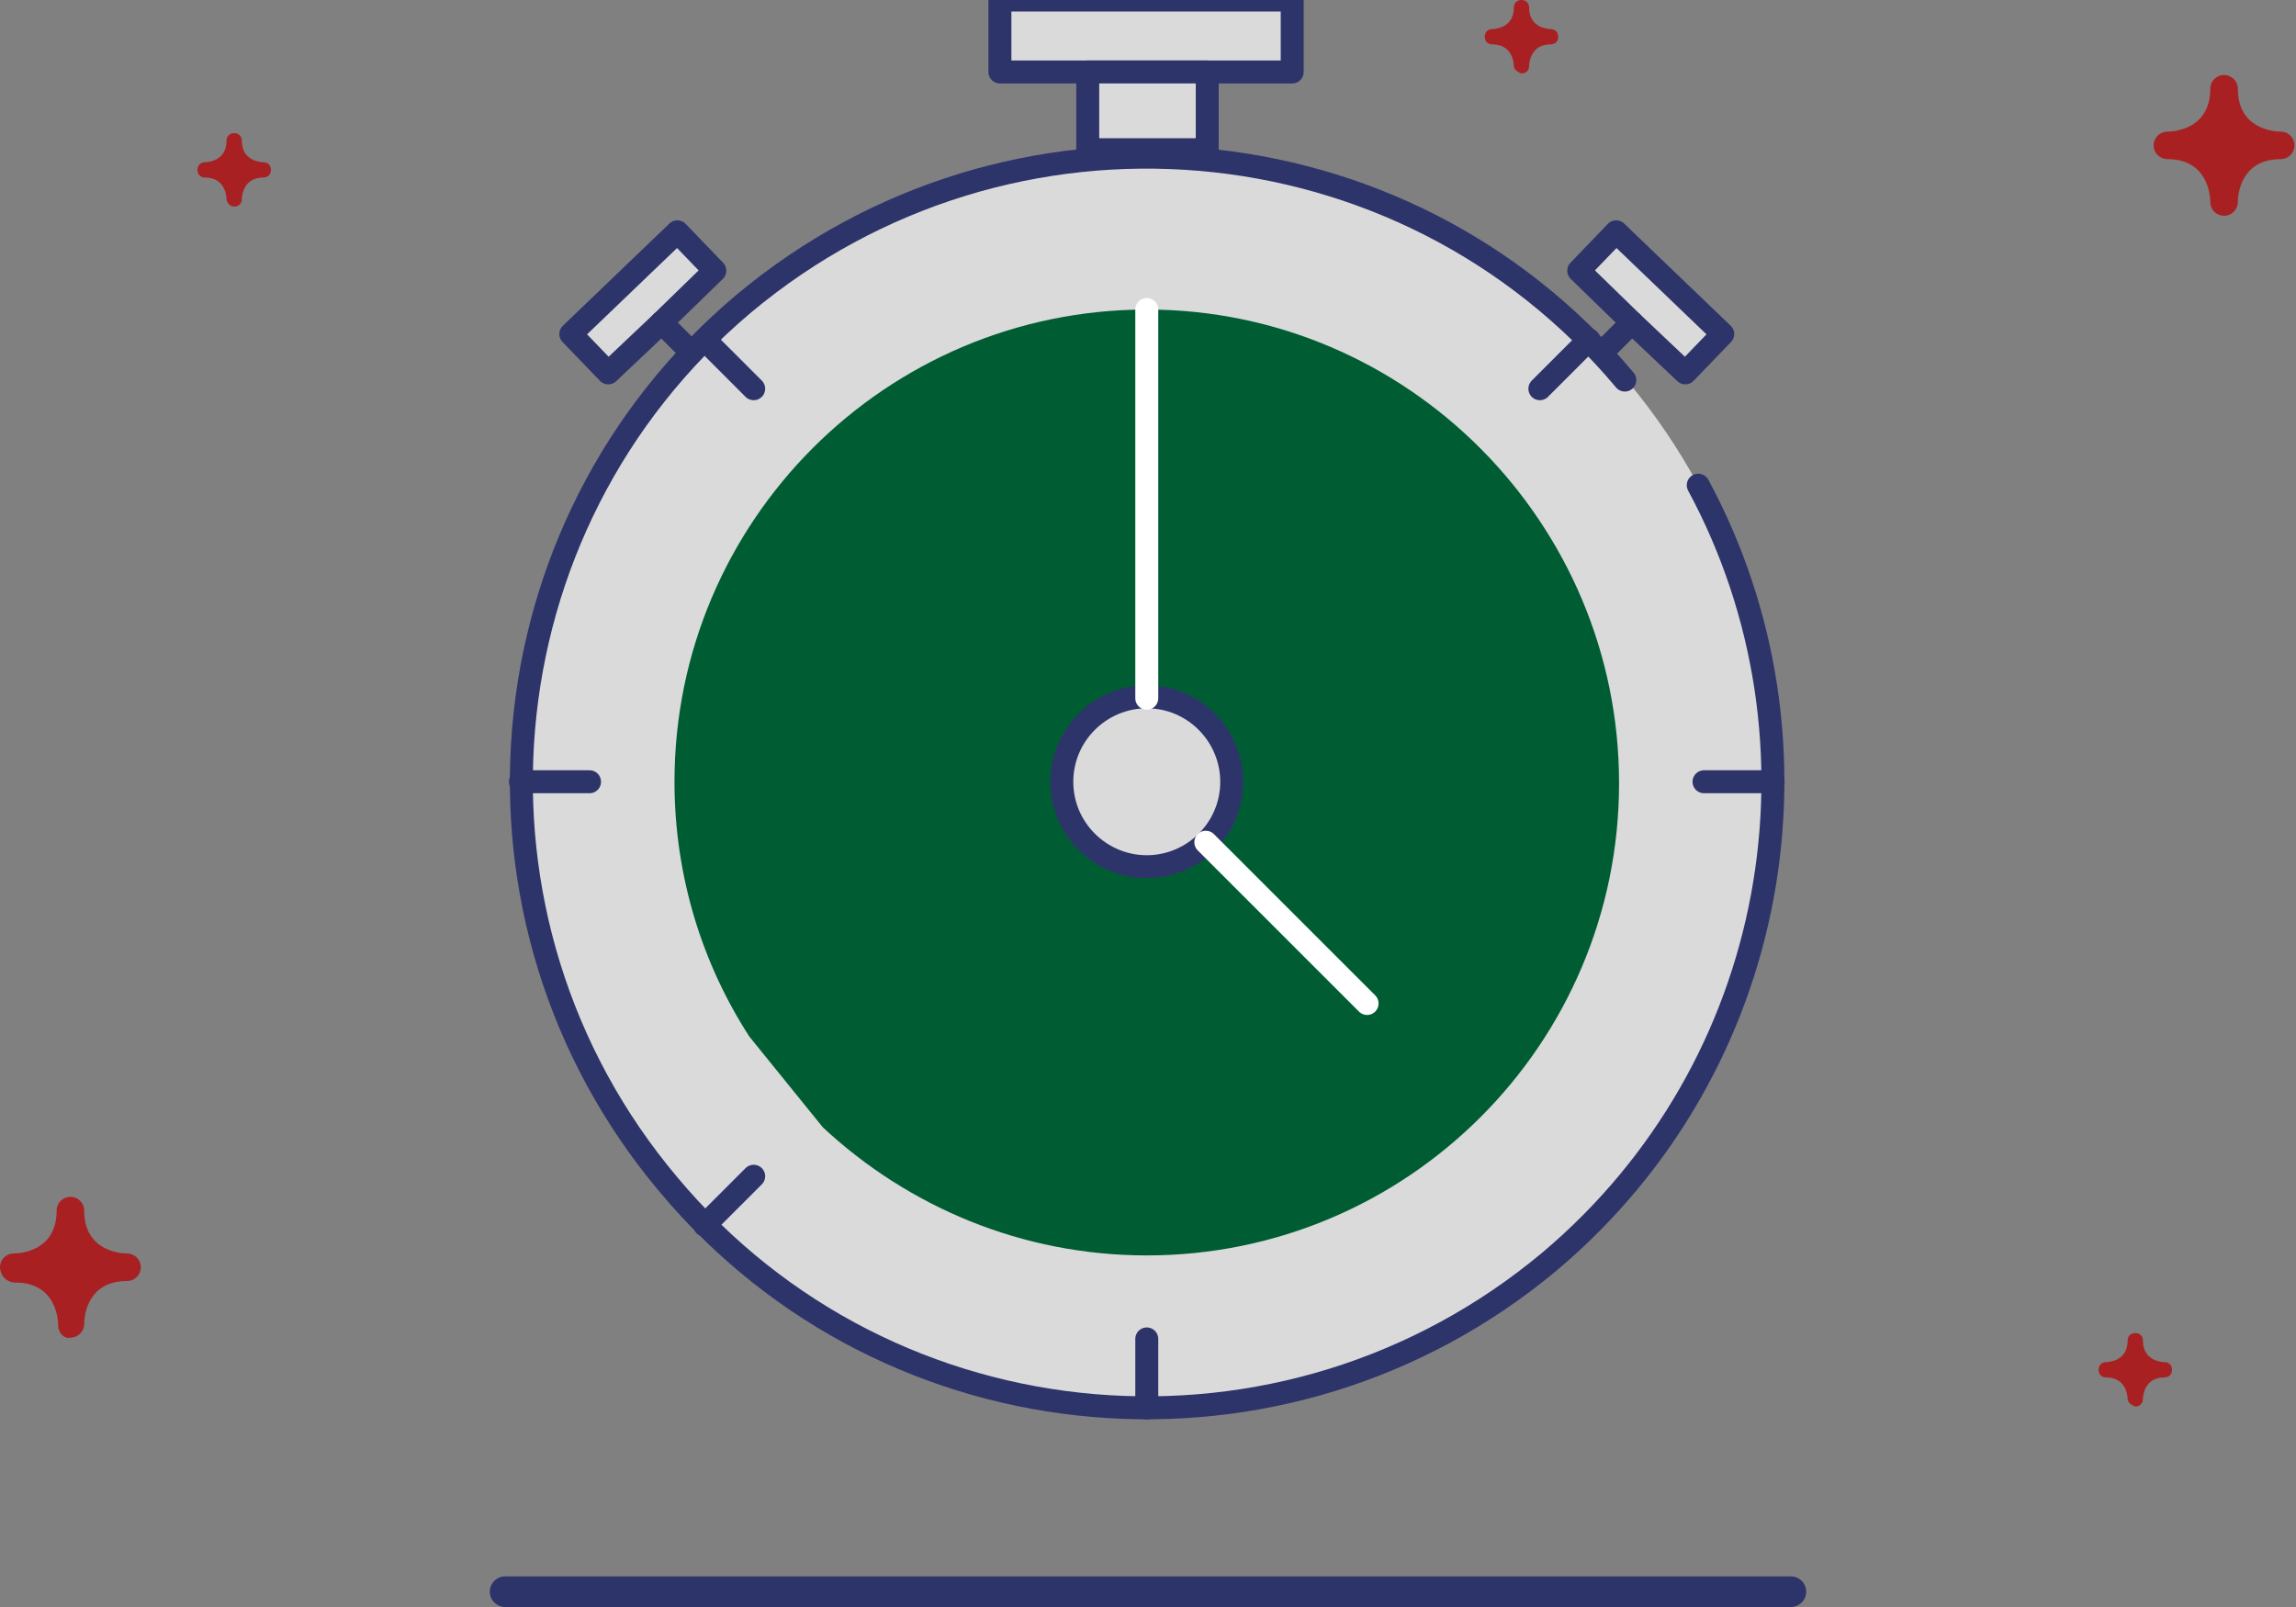<svg width="150" height="105" viewBox="0 0 150 105" fill="none" xmlns="http://www.w3.org/2000/svg">
<rect x="0" y="0" width="150" height="105" fill="#808080" stroke="none"/>
<path d="M144.4 13.199C144.4 12.699 144.2 10.399 141.6 10.399C141.1 10.399 140.7 9.999 140.7 9.499C140.7 8.999 141.1 8.599 141.6 8.599C142.1 8.599 144.4 8.399 144.4 5.799C144.4 5.299 144.8 4.899 145.3 4.899C145.8 4.899 146.2 5.299 146.2 5.799C146.2 8.399 148.5 8.599 149 8.599C149.5 8.599 149.9 8.999 149.9 9.499C149.9 9.999 149.5 10.399 149 10.399C146.4 10.399 146.2 12.699 146.2 13.199C146.2 13.699 145.8 14.099 145.3 14.099C144.8 14.099 144.4 13.699 144.4 13.199Z" fill="#A92023"/>
<path d="M98.9 4.3C98.9 4.1 98.8 2.9 97.5 2.9C97.2 2.9 97 2.7 97 2.4C97 2.1 97.2 1.9 97.5 1.9C97.7 1.9 98.9 1.8 98.9 0.5C98.9 0.2 99.1 0 99.4 0C99.7 0 99.9 0.2 99.9 0.5C99.9 1.8 101.1 1.9 101.3 1.9C101.6 1.9 101.8 2.1 101.8 2.4C101.8 2.7 101.6 2.9 101.3 2.9C100 2.9 99.9 4.1 99.9 4.3C99.9 4.6 99.7 4.8 99.4 4.8C99.1 4.7 98.9 4.5 98.9 4.3Z" fill="#A92023"/>
<path d="M14.8 13C14.8 12.8 14.7 11.6 13.4 11.6C13.1 11.6 12.9 11.4 12.9 11.1C12.9 10.8 13.1 10.6 13.4 10.6C13.6 10.6 14.8 10.5 14.8 9.2C14.8 8.9 15 8.7 15.3 8.7C15.6 8.7 15.8 8.9 15.8 9.2C15.8 10.5 17 10.6 17.2 10.6C17.5 10.6 17.7 10.8 17.7 11.1C17.7 11.4 17.5 11.6 17.2 11.6C15.9 11.6 15.8 12.8 15.8 13C15.8 13.3 15.6 13.5 15.3 13.5C15 13.5 14.8 13.2 14.8 13Z" fill="#A92023"/>
<path d="M3.8 86.6C3.8 86.1 3.6 83.8 1 83.8C0.4 83.8 0 83.3 0 82.8C0 82.3 0.4 81.9 0.9 81.9C1.4 81.9 3.7 81.7 3.7 79.1C3.7 78.6 4.1 78.2 4.6 78.2C5.1 78.2 5.5 78.6 5.5 79.1C5.5 81.7 7.8 81.9 8.3 81.9C8.8 81.9 9.2 82.3 9.2 82.8C9.2 83.3 8.8 83.7 8.3 83.7C5.7 83.7 5.5 86 5.5 86.5C5.5 87 5.1 87.4 4.6 87.4C4.2 87.5 3.8 87.1 3.8 86.6Z" fill="#A92023"/>
<path d="M139 91.4C139 91.2 138.9 90 137.6 90C137.3 90 137.1 89.8 137.1 89.5C137.1 89.2 137.3 89 137.6 89C137.8 89 139 88.9 139 87.6C139 87.3 139.2 87.1 139.5 87.1C139.8 87.1 140 87.3 140 87.6C140 88.9 141.2 89 141.4 89C141.7 89 141.9 89.2 141.9 89.5C141.9 89.8 141.7 90 141.4 90C140.1 90 140 91.2 140 91.4C140 91.7 139.8 91.9 139.5 91.9C139.2 91.8 139 91.6 139 91.4Z" fill="#A92023"/>
<path d="M33 104H117" stroke="#2D346A" stroke-width="2" stroke-miterlimit="10" stroke-linecap="round"/>
<path d="M74.92 92C97.497 92 115.84 73.656 115.84 51.08C115.84 28.503 97.497 10.254 74.92 10.254C52.343 10.254 34 28.597 34 51.174C34 73.751 52.343 92 74.92 92Z" fill="#DADADA"/>
<path d="M34 51.079H38.515" stroke="#2D346A" stroke-width="1.5" stroke-miterlimit="10" stroke-linecap="round" stroke-linejoin="round"/>
<path d="M110.948 31.701C119.979 48.446 116.31 69.705 101.259 82.404C83.951 96.891 58.175 94.728 43.689 77.419C29.108 60.11 31.366 34.335 48.581 19.848C65.889 5.362 91.664 7.525 106.151 24.834" stroke="#2D346A" stroke-width="1.5" stroke-miterlimit="10" stroke-linecap="round" stroke-linejoin="round"/>
<path d="M53.755 73.656C59.305 78.83 66.736 82.028 74.92 82.028C91.947 82.028 105.775 68.2 105.775 51.174C105.775 34.147 91.947 20.225 74.92 20.225C57.894 20.225 44.065 34.053 44.065 51.08C44.065 57.194 45.853 62.932 48.957 67.73" fill="#005D33"/>
<path d="M74.92 56.63C77.93 56.63 80.47 54.184 80.47 51.08C80.47 48.07 78.025 45.53 74.92 45.53C71.91 45.53 69.37 47.976 69.37 51.08C69.37 54.184 71.91 56.63 74.92 56.63Z" fill="#DADADA" stroke="#2D346A" stroke-width="1.5" stroke-miterlimit="10" stroke-linecap="round" stroke-linejoin="round"/>
<path d="M74.92 45.623V20.225" stroke="white" stroke-width="1.5" stroke-miterlimit="10" stroke-linecap="round" stroke-linejoin="round"/>
<path d="M78.777 55.031L89.313 65.566" stroke="white" stroke-width="1.5" stroke-miterlimit="10" stroke-linecap="round" stroke-linejoin="round"/>
<path d="M111.325 51.079H115.841" stroke="#2D346A" stroke-width="1.5" stroke-miterlimit="10" stroke-linecap="round" stroke-linejoin="round"/>
<path d="M74.92 87.484V92" stroke="#2D346A" stroke-width="1.5" stroke-miterlimit="10" stroke-linecap="round" stroke-linejoin="round"/>
<path d="M46.041 22.201L49.239 25.399" stroke="#2D346A" stroke-width="1.5" stroke-miterlimit="10" stroke-linecap="round" stroke-linejoin="round"/>
<path d="M49.239 76.855L46.041 80.053" stroke="#2D346A" stroke-width="1.5" stroke-miterlimit="10" stroke-linecap="round" stroke-linejoin="round"/>
<path d="M103.799 22.201L100.601 25.399" stroke="#2D346A" stroke-width="1.5" stroke-miterlimit="10" stroke-linecap="round" stroke-linejoin="round"/>
<path d="M84.421 0H65.325V4.703H84.421V0Z" fill="#DADADA" stroke="#2D346A" stroke-width="1.5" stroke-miterlimit="10" stroke-linecap="round" stroke-linejoin="round"/>
<path d="M78.871 4.703H71.063V9.783H78.871V4.703Z" fill="#DADADA" stroke="#2D346A" stroke-width="1.5" stroke-miterlimit="10" stroke-linecap="round" stroke-linejoin="round"/>
<path d="M46.699 17.686L43.219 21.072L39.738 24.364L37.292 21.825L44.254 15.146L46.699 17.686Z" fill="#DADADA" stroke="#2D346A" stroke-width="1.5" stroke-miterlimit="10" stroke-linecap="round" stroke-linejoin="round"/>
<path d="M44.724 22.577L43.219 21.072" stroke="#2D346A" stroke-width="1.5" stroke-miterlimit="10" stroke-linecap="round" stroke-linejoin="round"/>
<path d="M103.141 17.686L106.621 21.072L110.102 24.364L112.548 21.825L105.586 15.146L103.141 17.686Z" fill="#DADADA" stroke="#2D346A" stroke-width="1.5" stroke-miterlimit="10" stroke-linecap="round" stroke-linejoin="round"/>
<path d="M105.116 22.577L106.621 21.072" stroke="#2D346A" stroke-width="1.5" stroke-miterlimit="10" stroke-linecap="round" stroke-linejoin="round"/>
</svg>
